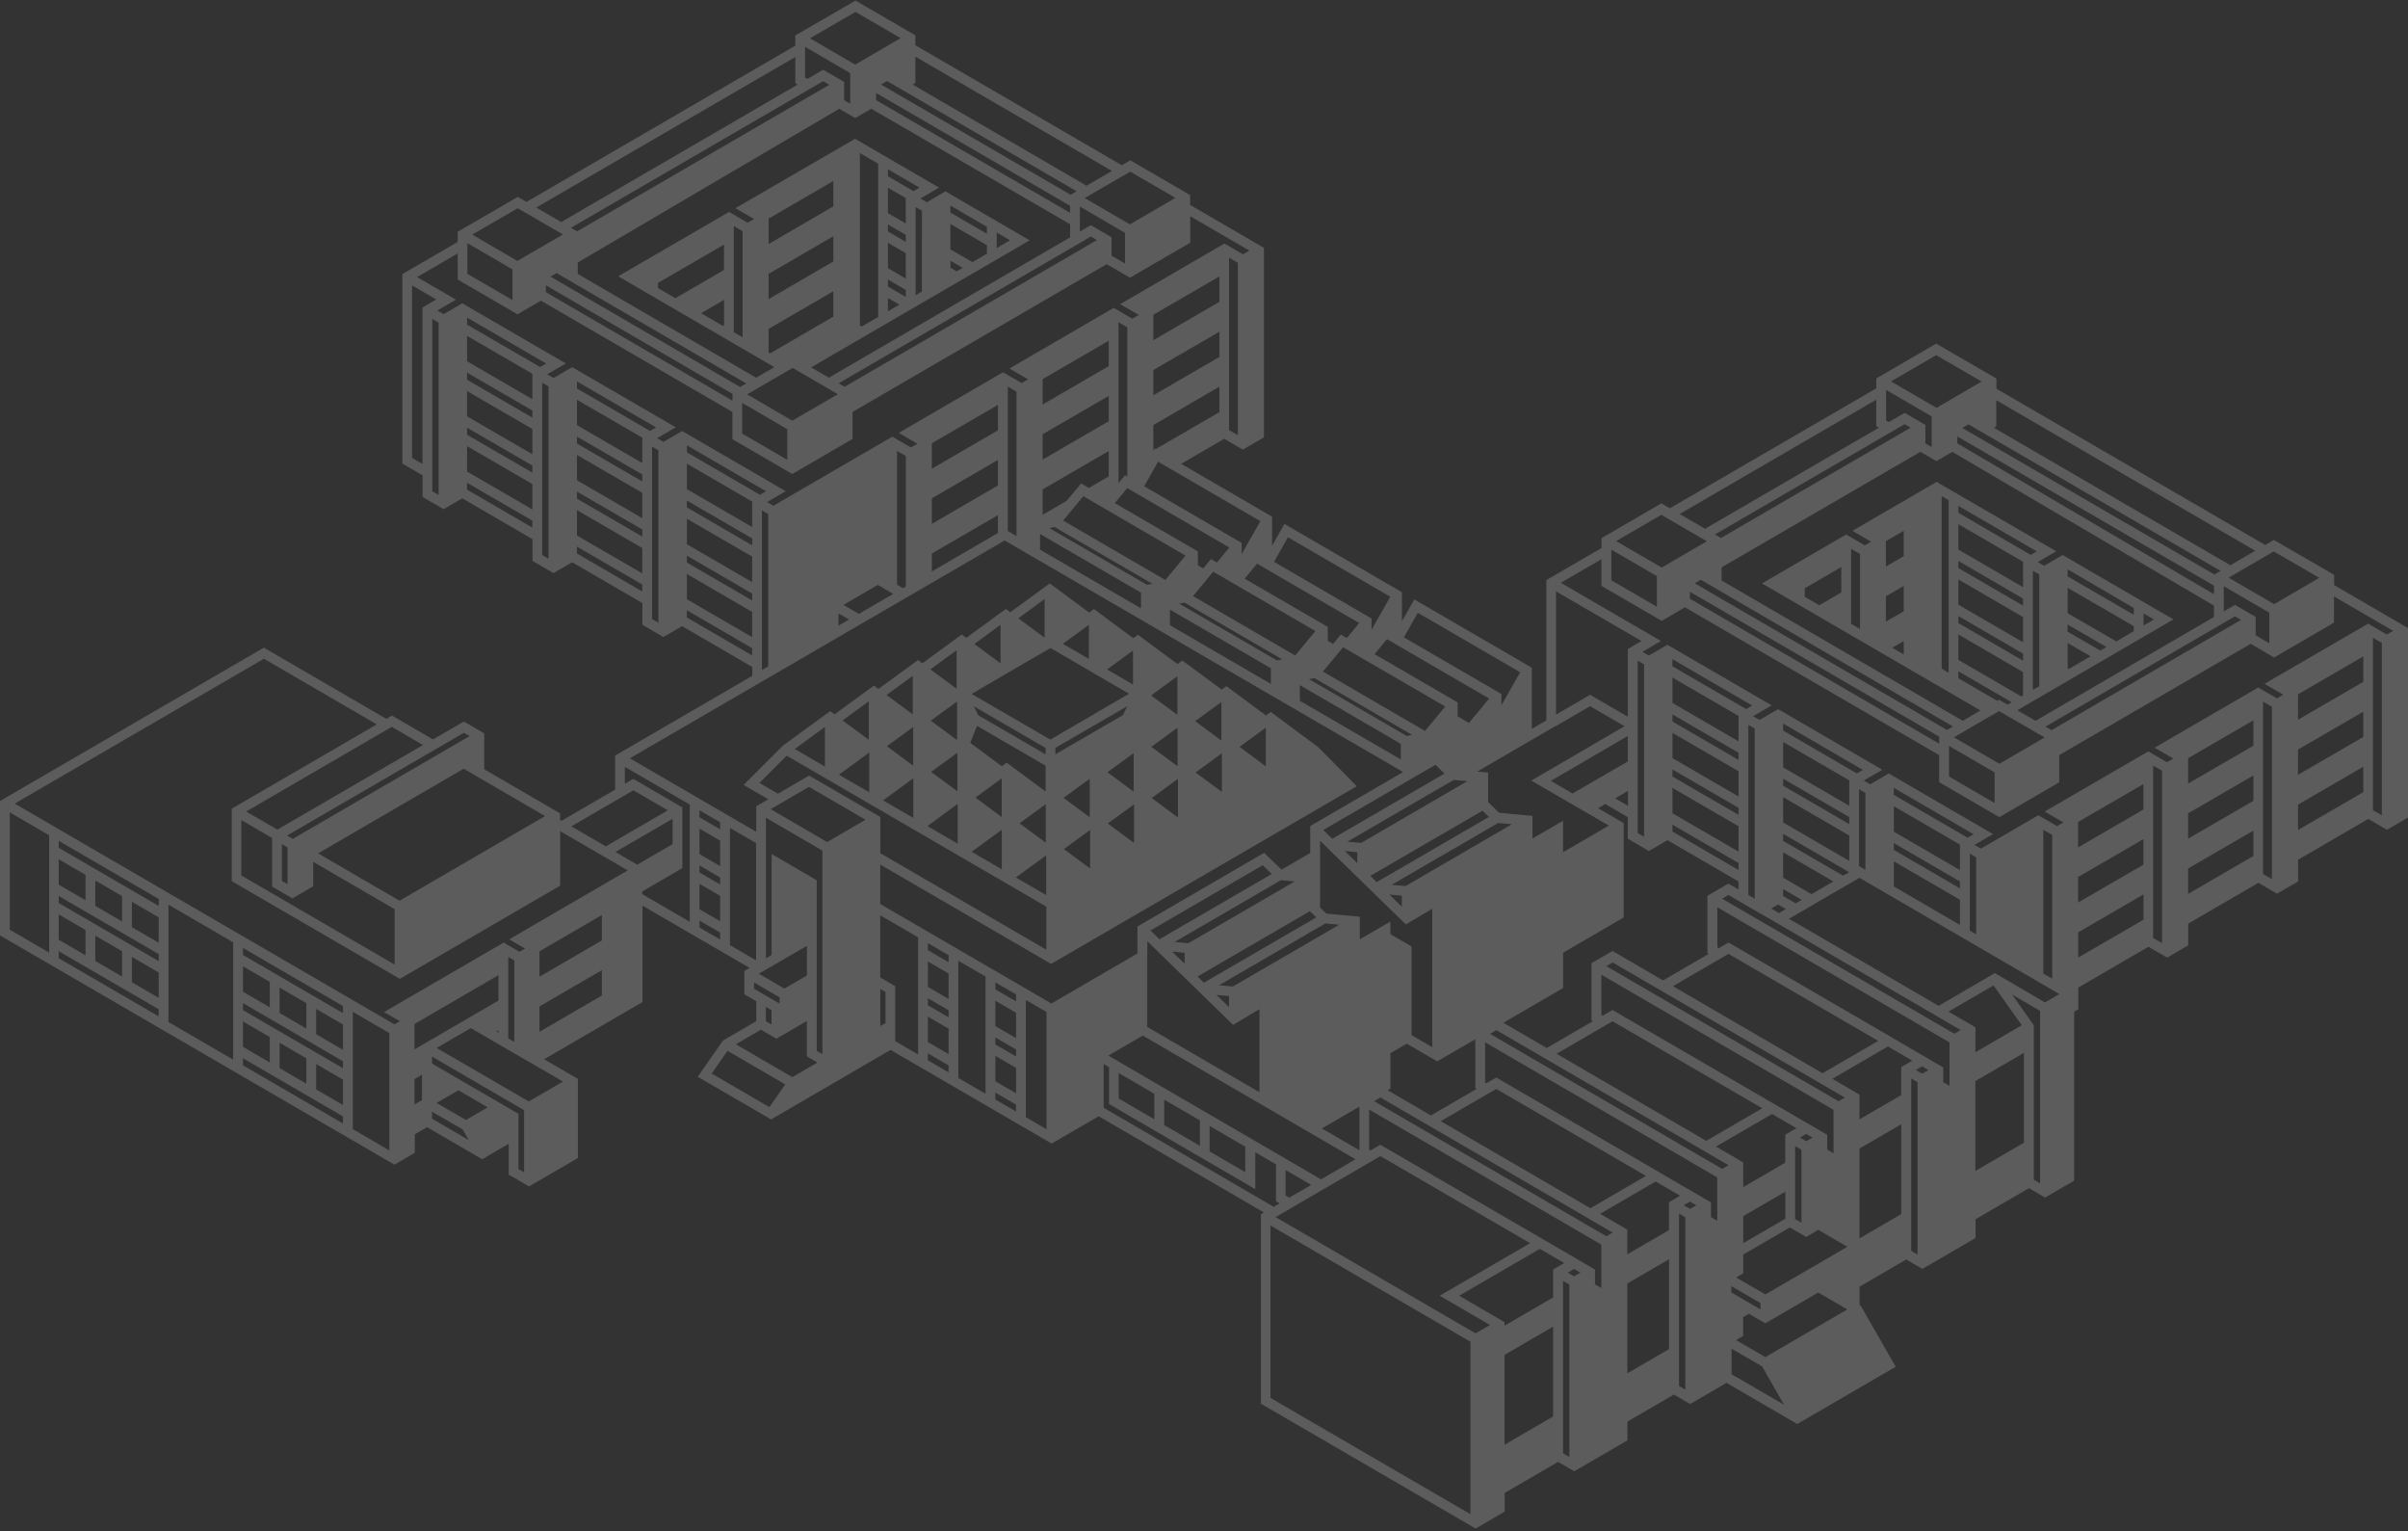 <svg width="700" height="445" viewBox="0 0 700 445" fill="none" xmlns="http://www.w3.org/2000/svg">
<rect x="0" y="0" width="700" height="445" fill="#333333" stroke="none"/>
<path d="M678.529 170.016V167.05L661.01 156.91L658.495 158.371L580.358 112.965V110L562.84 99.86L545.436 109.971V112.849L485.436 147.71L482.964 146.278L465.56 156.39V159.268L450.24 168.164L449.522 168.584V209.361L445.296 211.82V194.042L411.136 174.196L407.543 180.546V172.099L373.382 152.253L369.789 158.617V150.141L343.375 134.793L355.892 127.517L361.296 130.656L367.432 127.098V72.029L345.976 59.56V56.696L328.572 46.584L326.1 48.016L266.1 13.155V10.277L248.696 0.166L231.192 10.306V13.271L153.055 58.677L150.54 57.216L133.036 67.356V70.322L116.968 79.652V134.735L122.846 138.12V144.427L128.954 147.971L134.387 144.817L154.794 156.679V163L160.902 166.544L166.334 163.391L186.741 175.252V181.573L192.849 185.117L198.282 181.964L218.689 193.825V196.4L178.823 219.574V229.468L163.244 238.523L162.813 238.277V236.368L140.767 223.551V213.122L134.846 209.679L125.879 214.887L113.965 207.958L112.326 208.913L76.714 188.213L0 232.78V271.836L114.669 338.463L119.857 335.454L120.576 335.035V329.668L124.169 327.571L140.164 336.886L147.881 332.402V341.356L153.802 344.784L167.987 336.539V313.525L158.171 307.826L186.052 291.625L186.77 291.205V263.186L217.913 281.282L216.389 282.164V288.949L219.853 290.959V296.76L210.152 302.401L202.837 312.917L224.164 325.314L258.886 305.106L305.722 332.33L319.389 324.388L367.418 352.349L367.26 352.436L366.541 352.856V407.925L428.238 443.784L428.956 444.203L437.407 439.285V433.861L452.942 424.835L457.627 427.568L473.091 418.586V413.118L486.614 405.263L491.328 408.012L501.905 401.864L522.456 413.827L551.084 397.192L540.952 379.515L540.579 379.298V373.903L554.145 366.019L558.83 368.753L574.294 359.77V354.317L589.829 345.29L594.5 348.024L602.95 343.106V293.997L603.439 293.722L604.157 293.303V286.996L624.565 275.134L629.997 278.288L635.386 275.149L636.105 274.729V268.422L656.512 256.561L661.945 259.714L667.334 256.575L668.052 256.156V249.849L688.46 237.988L693.892 241.141L699.281 238.002L700 237.583V182.514L678.529 170.03V170.016ZM555.582 363.531V352.798V323.376V318.241V313.409L557.422 314.48V317.156V322.291V351.713V364.587L557.005 364.341L555.582 363.517V363.531ZM504.765 400.2L503.371 399.39V391.97L503.587 392.085L503.975 392.302L505.024 392.91L505.412 393.127L506.447 393.734L506.835 393.951L512.238 397.09L518.619 408.229L504.794 400.186L504.765 400.2ZM488.08 402.79V392.027V362.605V357.47V352.668L489.92 353.738V356.4V361.535V390.957V403.86L489.474 403.6L488.08 402.79ZM454.379 422.346V411.599V382.177V377.042V372.225L456.204 373.295V375.971V381.106V410.528V423.402L455.788 423.157L454.379 422.332V422.346ZM320.826 321.9V309.214L322.393 310.14V320.83L322.522 320.902L323.945 321.727L364.903 345.58V334.847L366.196 335.613L366.743 335.931L368.611 337.016L370.925 338.362V349.095L371.988 349.717L370.278 350.715L322.249 322.754L320.841 321.929L320.826 321.9ZM150.712 339.692V323.679L150.482 323.549L148.011 322.117L147.551 321.842L146.128 321.018L144.705 320.193L140.796 317.922L139.373 317.098L137.951 316.273L136.197 315.246L134.774 314.422L133.366 313.597L127.014 309.909L125.606 309.084V307.059L125.922 307.233L127.33 308.057H127.345L128.753 308.896L135.105 312.585L136.514 313.409H136.528L137.951 314.248L139.704 315.275L141.127 316.1L142.549 316.924L146.458 319.195L147.881 320.02L148.715 320.512L151.172 321.944L152.351 322.624V340.691L150.698 339.736L150.712 339.692ZM127 325.922L125.577 325.097V323.057L125.907 323.246L127.33 324.07L128.767 324.895L134.501 328.222L136.269 331.317L127 325.922ZM2.845 270.173V236.078L14.285 242.732V276.827L2.845 270.173ZM109.481 210.547L67.373 235.008V256.069L116.236 284.464L162.123 257.805L162.842 257.386V241.546L163.273 241.792L173.29 247.607L174.713 248.432L176.135 249.256L178.851 250.833L180.274 251.657L181.697 252.482L182.473 252.93H182.487L181.697 253.408L180.274 254.232L178.851 255.057L172.902 258.514L171.493 259.338L170.789 259.743L170.056 260.163L148.039 272.979L149.448 273.803L152.638 275.655L151.014 276.61L147.824 274.744L146.415 273.919L111.622 294.127L114.482 295.747L116.279 296.76L114.683 297.686L114.482 297.57L4.283 233.532L76.729 191.439L109.495 210.489L109.481 210.547ZM134.861 212.963L136.514 213.918L128.969 218.301L127.33 219.255L85.107 243.788L83.454 242.819L125.677 218.286L127.316 217.331L134.861 212.948V212.963ZM178.837 232.751L180.26 231.927L181.683 231.102L184.14 229.67L194.143 235.485L181.668 242.732L180.245 243.557L178.823 244.381L176.106 245.958L166.09 240.143L178.823 232.751H178.837ZM218.703 199.684L220.126 198.859L221.549 198.035L223.388 196.964L224.811 196.14L226.234 195.315L230.243 192.986L257.951 176.887L259.374 176.062L260.797 175.238L263.355 173.748L264.778 172.923L266.201 172.099L268.055 171.014L269.276 170.305L269.477 170.189L270.9 169.365L290.115 158.198L291.322 157.489L291.537 157.373L292.055 157.069L292.514 157.33L292.96 157.59L295.518 159.08L296.941 159.905L297.113 160.006L298.364 160.729L299.499 161.395L300.218 161.814L300.922 162.219L301.64 162.639L302.345 163.044L303.063 163.463L331.705 180.098L333.128 180.923L334.551 181.747L337.253 183.324L338.675 184.148L340.098 184.973L362.431 197.948L363.854 198.773L365.277 199.597L369.459 202.027L370.882 202.852L372.304 203.676L375.006 205.253L376.429 206.077L377.852 206.902L400.199 219.892L401.622 220.716L403.045 221.541L407.198 223.956L407.888 224.361L407.198 224.766L380.884 240.056V247.882L372.549 252.728L367.49 247.839L330.656 269.247V277.087L305.65 291.625L255.882 262.709V251.238L305.564 280.125L374.977 239.781L376.4 238.957L377.823 238.132L394.422 228.484L393.215 227.269L392.18 226.213L391.145 225.157L383.169 217.1L377.837 213.151L376.414 212.095L374.992 211.039L372.29 209.028L370.867 207.972L369.444 206.916L369.416 206.888L368.007 207.915L360.505 202.36L359.255 201.434L358.005 200.508L356.525 199.409L355.159 200.407L343.705 191.945L342.297 192.972L340.098 191.352L338.675 190.296L337.253 189.24L334.551 187.244L333.128 186.188L331.705 185.132L330.814 184.467L329.449 185.465L318.009 177.002L316.63 178.015L305.161 169.538L302.373 171.578L300.95 172.62L299.528 173.661L293.693 177.914L292.4 176.959L280.902 185.363L279.58 184.394L268.126 192.755L266.862 191.815L255.365 200.205L254.057 199.235L242.603 207.596L241.338 206.656L227.642 216.652L216.174 228.108L223.345 232.274L219.839 234.314V241.72L183.105 220.369L218.703 199.684ZM133.036 73.605V81.228L150.439 91.34L157.251 87.376L212.912 119.72V127.633L230.315 137.744L247.115 127.98L247.834 127.56V119.72L321.717 76.773L328.486 80.708L345.286 70.944L346.005 70.524V62.843L363.193 72.824L361.339 73.909L355.935 70.77L325.626 88.389L327.049 89.213L331.03 91.528L329.161 92.612L325.181 90.298L323.758 89.474L293.449 107.092L294.857 107.917L298.838 110.231L296.97 111.316L292.989 109.002L291.58 108.177L261.271 125.796L262.68 126.62L266.675 128.949L264.807 130.034L260.811 127.72L259.403 126.895L228.835 144.644L224.825 146.973L222.986 145.902L226.996 143.573L228.418 142.749L198.296 125.26L196.873 126.085L192.864 128.414L191.024 127.343L195.034 125.015L196.456 124.19L166.334 106.702L164.911 107.526L160.902 109.855L159.062 108.785L163.072 106.456L164.509 105.631L134.387 88.143L132.964 88.967L129.701 90.862L128.954 91.296L127.115 90.226L129.701 88.736L131.139 87.911L132.561 87.087L121.251 80.52L133.036 73.663V73.605ZM231.206 16.569V24.192L231.882 24.583L163.259 64.463L163.359 64.651L155.9 60.312L231.192 16.569H231.206ZM158.688 84.917V82.906L158.99 83.08L160.427 83.919L161.836 84.743L212.926 114.455V116.437L160.111 85.742L158.703 84.917H158.688ZM248.61 34.303L253.281 31.598L311.082 65.172V68.976L240.964 109.754L235.805 106.759L299.326 69.844L274.838 55.611L269.434 58.779L267.58 57.694L272.969 54.511L248.567 40.335L213.788 60.5L219.192 63.639L217.324 64.724L211.92 61.585L206.315 64.854L179.714 80.288L225.113 106.702L219.81 109.768L167.958 79.608V76.281L243.983 31.613L248.61 34.303ZM222.454 111.547L227.958 108.365L230.43 106.933L230.962 107.237L232.96 108.394L243.566 114.556L230.33 122.252L217.194 114.6L222.469 111.547H222.454ZM278.1 78.856L276.289 77.786V75.775L279.853 77.844L278.115 78.856H278.1ZM267.997 69.309V84.729L267.48 85.033L266.172 85.799V84.266V73.605V68.239V60.182L268.011 61.252V69.295L267.997 69.309ZM263.312 68.253V70.278L258.124 67.269V65.244L263.312 68.253ZM263.312 73.591V80.954L258.124 77.93V70.568L263.312 73.576V73.591ZM263.312 64.941L258.124 61.932V54.555L263.312 57.563V64.941ZM258.124 86.595L261.458 88.533L258.124 90.472V86.595ZM258.124 83.282V81.228L263.312 84.252V86.291L258.124 83.282ZM282.685 76.18L276.275 72.463V65.085L286.895 71.248V73.736L282.685 76.18ZM289.741 67.573L293.621 69.83L289.741 72.086V67.573ZM286.895 67.935L276.275 61.773V59.748L286.895 65.91V67.935ZM265.554 55.553L258.124 51.228V49.188L267.293 54.511L265.554 55.538V55.553ZM255.278 92.121L250.507 94.898L249.975 94.594V44.487L255.278 47.568V92.135V92.121ZM210.483 87.159V94.493L210.124 94.695L203.815 91.021L210.483 87.159ZM242.243 75.992L223.431 86.928V79.594L242.243 68.658V75.992ZM242.243 59.979L223.431 70.915V63.538L242.243 52.602V59.979ZM223.431 102.42V95.578L242.243 84.642V92.019L223.906 102.68L223.446 102.405L223.431 102.42ZM215.872 67.197V76.947V82.313V92.974V98.022L213.314 96.533V94.464V83.803V78.422V65.693L215.067 66.72L215.858 67.183L215.872 67.197ZM191.254 82.227L210.468 71.088V78.466L196.327 86.653L191.254 83.702V82.227ZM161.836 79.362L163.589 80.389L165.026 81.228L166.435 82.053L216.936 111.432L215.154 112.459L164.653 83.08L163.244 82.255L161.807 81.416L160.054 80.389L161.836 79.348V79.362ZM317.104 70.799L315.667 71.638L314.258 72.463L245.535 112.401L243.796 111.388L312.505 71.436L313.913 70.611L315.351 69.772L317.104 68.745L318.857 69.772L317.104 70.799ZM311.068 61.845L256.112 29.935L254.689 29.11V27.042L255.048 27.244L256.471 28.069L257.894 28.893L311.068 59.806V61.845ZM311.24 56.609L260.725 27.244L259.302 26.42L257.88 25.595L256.112 24.568L257.865 23.556L259.633 24.583L261.056 25.407L262.478 26.232L312.994 55.596L311.24 56.609ZM236.136 25.422L237.558 24.597L239.283 23.599L241.094 24.641L239.355 25.653L237.932 26.478L236.509 27.302L167.771 67.241L165.975 66.199L234.699 26.261L236.121 25.436L236.136 25.422ZM215.743 117.073L228.864 124.725V133.621L215.743 125.998V117.073ZM317.104 65.447L313.913 67.299V60.023L327.035 67.675V76.571L323.126 74.3V68.948L317.104 65.447ZM260.783 11.694L259.36 12.519L248.596 18.782L238.004 12.606L236.581 11.781L235.46 11.13L248.696 3.464L261.832 11.087L260.783 11.694ZM234.038 13.604L235.159 14.255L247.159 21.256V30.152L245.391 29.125V23.787L239.283 20.272L234.713 22.934L234.038 22.543V13.618V13.604ZM135.867 70.654L136.988 71.305L148.988 78.306V87.203L135.867 79.579V70.654ZM328.558 49.882L341.693 57.505L340.644 58.113L339.236 58.938L328.457 65.201L315.322 57.549L326.086 51.314L327.509 50.49L328.558 49.882ZM315.609 54.077L315.724 53.889L265.324 24.583L265.381 24.554L266.1 24.134V16.468L323.255 49.68L315.624 54.092L315.609 54.077ZM153.041 61.975L163.647 68.137L150.41 75.833L139.819 69.656L138.396 68.832L137.275 68.181L150.511 60.514L151.603 61.151L153.026 61.975H153.041ZM465.546 162.581V170.262L483.05 180.431L489.819 176.496L563.702 219.443V227.298L581.206 237.467L597.891 227.775L598.61 227.327V219.443L654.27 187.099L661.082 191.063L677.768 181.371L678.486 180.923V173.328L695.689 183.324L693.849 184.394L688.417 181.241L658.294 198.729L659.731 199.554L663.741 201.883L661.901 202.953L657.892 200.624L656.469 199.8L626.347 217.288L627.77 218.113L631.779 220.441L629.94 221.512L625.93 219.183L624.507 218.358L594.385 235.847L595.808 236.671L599.817 239L597.978 240.071L593.968 237.742L592.545 236.917L579.827 244.309L575.846 246.623L573.978 245.539L577.958 243.224L579.381 242.4L549.072 224.781L547.649 225.605L543.668 227.92L541.8 226.835L545.781 224.521L547.204 223.696L516.894 206.077L515.472 206.902L511.491 209.216L509.623 208.132L513.604 205.817L515.026 204.993L484.717 187.374L480.032 190.093L479.314 190.513L477.46 189.428L480.032 187.924L482.849 186.275L453.732 169.365L465.488 162.537L465.546 162.581ZM545.422 116.162V123.843L546.198 124.291L495.783 153.598L495.898 153.786L488.281 149.374L545.422 116.162ZM491.27 174.023H491.242V171.969L491.572 172.157L493.009 172.996L494.418 173.806L563.716 214.077V216.116L492.679 174.818L491.285 174.008L491.27 174.023ZM562.926 134.012L567.554 131.321L643.578 175.99V179.317L591.726 209.477L586.423 206.41L631.822 179.997L605.192 164.533L599.63 161.279L598.193 162.118L594.227 164.432L592.359 163.347L596.311 161.047L597.748 160.208L562.969 140.044L538.509 154.263L543.941 157.417L542.102 158.487L536.669 155.334L512.209 169.553L575.731 206.468L570.572 209.462L500.454 168.685V164.881L558.255 131.307L562.926 134.012ZM578.591 208.103L580.588 206.945L581.12 206.642L583.592 208.074L589.096 211.256L594.371 214.308L581.235 221.96L567.999 214.265L578.605 208.103H578.591ZM538.107 181.27V172.171V161.496V159.471L539.846 160.483L540.694 160.975V170.681V182.789L538.107 181.284V181.27ZM524.641 170.956L535.261 164.794V172.171L528.852 175.889L524.641 173.444V170.956ZM553.412 177.639L548.224 180.662V173.299L553.412 170.291V177.653V177.639ZM553.412 161.64L548.224 164.649V157.272L553.412 154.263V161.64ZM553.412 186.304V190.18L550.078 188.242L553.412 186.304ZM610.553 189.066L601.039 183.555V181.487L612.335 188.025L610.553 189.066ZM588.09 202.143L587.63 202.418L569.293 191.757V184.38L588.105 195.315V202.157L588.09 202.143ZM592.804 175.021V180.387V191.048V196.444V199.409L590.95 200.494V195.373V189.978V179.317V173.95V165.85L592.804 166.935V175.035V175.021ZM569.293 179.013L588.105 189.949V192.003L569.293 181.067V179.013ZM588.105 176.004L569.293 165.069V163.015L588.105 173.95V176.004ZM588.105 170.638L569.293 159.702V152.325L588.105 163.261V170.638ZM588.105 179.317V186.651L569.293 175.715V168.381L588.105 179.317ZM583.592 204.79L581.12 203.358L580.588 203.662L569.293 197.095V195.069L584.785 204.081L583.578 204.79H583.592ZM601.068 194.202V186.868L607.736 190.73L601.427 194.404L601.068 194.202ZM615.209 186.39L601.068 178.203V170.826L620.282 181.964V183.439L615.209 186.39ZM623.128 178.275L626.146 180.026L623.128 181.79V178.275ZM620.282 176.684V178.651L601.068 167.513V165.459L603.64 166.949L620.282 176.684ZM566.461 195.489L564.435 194.303V144.181L566.461 145.353V195.474V195.489ZM590.332 161.25L569.307 149.027V147.016L592.086 160.223L590.332 161.25ZM495.869 171.375L494.432 170.537L492.679 169.51L494.432 168.482L496.185 169.51L497.623 170.348L499.031 171.173L567.74 211.126L566.001 212.138L497.278 172.2L495.869 171.375ZM649.729 181.154L648.292 181.993L646.883 182.817L596.383 212.196L594.601 211.169L645.102 181.79L646.51 180.966L647.947 180.127L649.7 179.1L651.482 180.141L649.729 181.168V181.154ZM569.005 128.862V126.837L569.321 127.025L570.744 127.85L572.167 128.674L643.607 170.189V172.692L570.428 129.687L569.019 128.862H569.005ZM643.75 166.964L575.012 127.025L573.59 126.201L572.167 125.376L570.428 124.364L572.239 123.322L573.963 124.32L575.386 125.145L576.809 125.969L645.533 165.908L643.736 166.949L643.75 166.964ZM550.48 125.13L551.903 124.306L553.671 123.279L555.424 124.291L553.657 125.318L552.234 126.143L550.811 126.967L500.296 156.332L498.542 155.319L549.058 125.955L550.48 125.13ZM566.576 216.767L579.827 224.463V233.359L566.576 225.663V216.767ZM649.7 175.787L646.438 177.682V170.348L659.688 178.044V186.94L655.722 184.626V179.274L649.7 175.773V175.787ZM574.955 111.519L573.532 112.343L562.94 118.52L552.176 112.271L550.753 111.446L549.704 110.839L562.84 103.216L576.076 110.882L574.955 111.533V111.519ZM548.282 113.312L549.331 113.92L561.532 121.008V129.904L559.707 128.848V123.481L553.671 119.981L549.058 122.671L548.282 122.223V113.327V113.312ZM468.406 160.946V159.731L469.455 160.339L481.656 167.427V176.323L468.406 168.627V160.946ZM674.232 167.918L673.111 168.569L671.688 169.394L661.097 175.57L647.861 167.875L658.467 161.713L659.889 160.888L660.982 160.252L674.218 167.918H674.232ZM648.163 164.389L648.263 164.201L579.64 124.32L580.315 123.886V116.307L655.607 160.049L648.148 164.389H648.163ZM485.421 151.052L496.185 157.286L483.05 164.939L472.286 158.675L470.863 157.851L469.814 157.243L482.949 149.62L483.998 150.227L485.421 151.052ZM593.048 343.887L591.209 342.817V297.917L589.484 295.487L588.651 294.315L587.817 293.143L584.885 289.006L589.901 291.928L591.151 292.652L591.324 292.753L592.747 293.577L593.048 293.751V343.873V343.887ZM371.658 353.217L373.08 352.393L374.79 351.395L375.581 350.932L376.213 350.57L376.989 350.107L377.636 349.731L378.426 349.268L394.307 340.04L398.417 337.653L401.291 335.989L444.808 361.274L420.664 375.306L418.537 376.55L433.138 385.055L428.956 387.485L378.455 358.136L370.81 353.695L371.672 353.188L371.658 353.217ZM219.206 285.52L221.247 286.706L225.745 289.325L226.636 289.845V291.668L225.745 291.147L221.247 288.529L219.206 287.343V285.52ZM687.008 230.205L668.024 241.213V233.836L687.008 222.828V230.205ZM687.008 214.164L668.024 225.172V217.838L687.008 206.83V214.164ZM687.008 198.151L668.024 209.159V201.781L687.008 190.759V198.136V198.151ZM655.061 248.764L636.076 259.772V252.395L655.061 241.387V248.764ZM655.061 232.722L636.076 243.73V236.368L655.061 225.36V232.722ZM655.061 216.709L636.076 227.717V220.34L655.061 209.332V216.709ZM552.694 352.827L540.55 359.886V333.776L552.694 326.717V352.827ZM485.191 392.056L473.062 399.101V372.991L485.191 365.947V392.056ZM451.49 411.642L437.378 419.844V393.734L451.49 385.533V411.642ZM362 334.384V340.647L351.638 334.615V327.209L362 333.227V334.369V334.384ZM333.53 277.145V273.514L334.795 274.744L335.859 275.785L336.908 276.827L358.465 297.845L366.125 293.259V317.402L348.764 307.305L347.341 306.48L345.918 305.656L333.502 298.438V277.159L333.53 277.145ZM383.744 247.94V244.323L384.046 244.627L384.994 245.553L386.058 246.594H386.072L387.121 247.636L388.242 248.735L392.453 252.829L408.693 268.654L416.08 264.242L416.353 264.083V304.311L410.331 300.81V275.033L407.313 273.283L405.89 272.458L404.467 271.634L404.18 271.46V267.815L395.298 272.979V266.412L385.583 265.515L383.744 263.721V247.954V247.94ZM295.346 155.695L292.96 154.307V146.409V141.071V130.396V125.043V114.368V112.343L294.699 113.356L295.504 113.833V123.568V128.906V139.581V144.919V155.594V155.782L295.346 155.695ZM154.765 116.003L135.781 104.995V97.618L154.765 108.626V116.003ZM135.781 126.345V124.291L154.765 135.299V137.353L135.781 126.345ZM135.781 120.993V113.659L154.765 124.667V132.001L135.781 120.993ZM135.781 110.361V108.293L154.765 119.301V121.369L135.781 110.361ZM135.781 129.658L154.765 140.666V148.043L135.781 137.035V129.658ZM186.713 134.562L167.728 123.554V116.176L186.713 127.184V134.562ZM167.728 144.919V142.865L186.713 153.873V155.927L167.728 144.919ZM167.728 139.567V132.204L186.713 143.212V150.575L167.728 139.567ZM167.728 128.906V126.881L186.713 137.889V139.914L167.728 128.906ZM167.728 148.246L186.713 159.254V166.631L167.728 155.623V148.246ZM218.66 174.5L199.676 163.478V161.467L218.66 172.489V174.5ZM199.676 158.169V150.748L218.66 161.756V169.177L199.676 158.154V158.169ZM199.676 147.45V145.454L218.66 156.476V158.473L199.676 147.45ZM199.676 166.804L218.66 177.827V185.161L199.676 174.138V166.804ZM218.66 153.164L199.676 142.141V134.75L218.66 145.758V153.149V153.164ZM220.931 143.79L199.676 131.452V129.412L222.67 142.763L220.931 143.776V143.79ZM188.969 125.232L167.728 112.907V110.853L190.722 124.205L188.969 125.232ZM157.021 106.673L135.781 94.348V92.294L158.775 105.646L157.007 106.673H157.021ZM334.896 146.047L357.372 159.109L353.895 163.304L353.751 163.478L352.026 162.465L349.77 165.184L348.218 164.288V160.237L329.348 149.273L328.486 148.766L327.049 147.927L325.152 146.828L324.074 146.206L324.275 145.96L324.419 145.787L324.85 145.266L325.77 144.152L326.92 142.763L327.681 141.852H327.696L328.084 142.083L328.774 142.474L329.118 142.677L329.995 143.183L330.541 143.501L331.231 143.906L332.064 144.383L333.473 145.208L334.91 146.047H334.896ZM368.352 165.503L368.985 165.864L369.775 166.327L395.126 181.053L391.648 185.248L391.519 185.407L389.78 184.394L387.524 187.128L385.986 186.231V182.181L369.789 172.779L368.367 171.954L366.944 171.13L366.24 170.725L364.788 169.886L362.891 168.786L361.813 168.164L365.435 163.796L366.527 164.432L366.944 164.678L367.763 165.155L368.367 165.503H368.352ZM406.106 187.446L406.738 187.808L407.543 188.271L432.894 202.996L429.416 207.191L427.016 210.084L423.739 208.175V204.125L407.557 194.722L406.135 193.898L404.712 193.073L404.008 192.668L402.556 191.829L400.659 190.73L399.581 190.108L403.203 185.739L404.295 186.376L404.712 186.622L405.531 187.099L406.135 187.446H406.106ZM426.585 226.994L425.047 227.891L419.744 230.972L418.939 231.449L417.517 232.274L416.094 233.098L410.072 236.599L408.65 237.424L407.227 238.248L395.686 244.96L392.338 244.656L391.677 244.598L407.227 235.572L408.65 234.747L410.072 233.923L416.094 230.422L417.474 229.627L417.517 229.598L418.048 229.294L418.939 228.773L422.604 226.647H422.748L423.883 226.763L425.191 226.878L426.599 227.009L426.585 226.994ZM595.736 242.154L596.569 242.645V257.704V268.379V273.717V284.406L593.982 282.902V275.221V269.883V259.208V243.181V241.141L595.736 242.154ZM598.639 288.905L598.007 289.267L596.584 290.091L594.471 291.306L594.169 291.133L593.997 291.032L592.574 290.207L592.359 290.077L591.151 289.368L581.278 283.596L579.899 282.786L577.297 284.305L575.875 285.13L574.452 285.954L572.598 287.039L571.578 287.632L571.175 287.864L570.715 288.138L570.227 288.428L569.767 288.703L568.416 289.484L566.993 290.308L565.57 291.133L563.558 292.304L547.117 282.743L545.695 281.918L545.149 281.6L544.272 281.079L543.726 280.761L542.303 279.937L540.449 278.852L539.026 278.027L537.604 277.203L520.056 267.005L522.068 265.833L523.491 265.009L524.914 264.184L526.653 263.172L528.09 262.333L529.498 261.508L535.85 257.819L537.273 256.995L537.604 256.807L538.696 256.17L539.026 255.982L540.449 255.158L540.535 255.1L542.303 256.127L543.726 256.952L545.149 257.776L547.707 259.266L548.469 259.714L549.13 260.091L550.552 260.915L569.767 272.082L570.529 272.516L571.19 272.907L572.612 273.731L574.466 274.816L575.889 275.641L577.312 276.465L581.293 278.78L591.166 284.522L592.373 285.217L592.589 285.347L593.753 286.027L594.011 286.186L596.598 287.69L598.021 288.515L598.337 288.703L598.653 288.891L598.639 288.905ZM511.275 380.238L509.881 379.428H509.853L508.444 378.589H508.43L506.748 377.606L505.326 376.781L503.903 375.957L503.299 375.609V373.772L503.903 374.12L505.326 374.944L506.748 375.769L510.011 377.664H510.025L511.433 378.488H511.462L511.778 378.691V379.949V380.528L511.29 380.253H511.275V380.238ZM489.46 350.252L491.285 349.196L493.124 350.266L491.299 351.322L489.46 350.252ZM455.759 369.823L457.584 368.767L459.423 369.838L457.584 370.908L455.744 369.838L455.759 369.823ZM348.807 326.732V332.981L338.431 326.949V319.557L348.807 325.589V326.732ZM326.905 94.681L327.71 95.144V104.893V110.231V120.906V126.244V136.919V138.511L327.035 138.12L325.152 140.391V138.409V127.72V122.382V111.707V106.354V95.679V93.64L326.891 94.652L326.905 94.681ZM354.484 119.764L335.959 130.511L335.643 130.323L335.341 130.859L335.269 130.902V123.525L354.484 112.372V119.749V119.764ZM353.162 166.428L354.412 167.152L354.915 167.441L356.812 168.54L357.473 168.916L358.58 169.567L358.723 169.654L359.974 170.377L360.491 170.681L362.388 171.781L366.958 174.428L368.381 175.252L369.804 176.077L382.393 183.396L381.976 183.888L381.057 185.002L380.137 186.116L376.515 190.484L369.804 186.593L368.381 185.768L366.958 184.944L348.678 174.312L346.81 173.227L346.838 173.198L348.261 171.477L349.598 169.871L350.445 168.844L351.02 168.15L351.365 167.73L351.423 167.658L352.285 166.616L352.443 166.428L352.687 166.139L353.018 166.327L353.176 166.414L353.162 166.428ZM390.93 188.372L392.18 189.095L392.683 189.385L394.58 190.484L395.212 190.846L396.319 191.497L396.463 191.583L397.713 192.307L398.23 192.61L400.127 193.71L404.697 196.357L406.12 197.181L407.543 198.006L420.132 205.325L419.715 205.817L418.796 206.931L417.876 208.045L414.254 212.413L407.557 208.522L406.135 207.698L404.712 206.873L386.431 196.241L384.563 195.156L384.592 195.127L386.015 193.406L387.322 191.829L388.185 190.802L388.76 190.122L389.119 189.688L389.176 189.616L390.039 188.575L390.182 188.401L390.441 188.083L390.786 188.285L390.93 188.372ZM382.106 197.066L404.712 210.2L406.135 211.025L407.557 211.849L410.503 213.57L408.922 213.86L407.557 213.064L406.135 212.24L404.712 211.415L380.525 197.355L382.106 197.066ZM344.352 175.122L366.958 188.256L368.381 189.081L369.804 189.905L372.764 191.627L371.183 191.916L369.818 191.12L368.395 190.296L366.973 189.471L342.786 175.411L344.366 175.122H344.352ZM308.179 155.29L306.757 154.466L305.334 153.641L305.018 153.453L305.952 153.28L306.598 153.164L307.791 153.858L309.214 154.683L334.996 169.654L333.415 169.943L308.179 155.276V155.29ZM303.092 110.173L322.306 99.021V106.398L303.092 117.551V110.173ZM322.306 138.453L316.529 141.809L314.273 140.492L310.091 145.541L303.092 149.605V142.228L322.306 131.075V138.453ZM322.306 122.411L303.092 133.564V126.201L322.306 115.048V122.411ZM344.223 161.944L343.303 163.058L342.383 164.172L338.762 168.54L312.074 153.034L310.924 152.368L310.651 152.209L309.228 151.385L309.056 151.283L309.085 151.254L310.507 149.533L311.959 147.783L314.632 144.557L314.92 144.195L315.078 144.282L316.515 145.121L318.254 146.134L319.676 146.958H319.705L320.812 147.624L320.955 147.71L321.099 147.797L322.206 148.434L322.723 148.737L324.62 149.837L344.625 161.467L344.208 161.959L344.223 161.944ZM354.484 103.722L335.269 114.874V107.541L354.484 96.388V103.722ZM354.484 87.709L335.269 98.862V91.484L354.484 80.332V87.709ZM473.249 229.858V234.169L469.541 232.014L473.249 229.844V229.858ZM623.113 267.265L604.129 278.273V270.939L623.113 259.931V267.265ZM586.193 295.776L587.027 296.948L587.731 297.946L574.265 305.772V298.553L572.612 297.584L571.19 296.76L569.767 295.935L566.404 293.982L568.43 292.811L569.781 292.03L569.853 291.986L571.204 291.205L571.276 291.162L572.627 290.381L574.452 289.325H574.481L575.903 288.471L577.326 287.647L579.525 286.374L581.307 288.891L585.374 294.633L586.208 295.805L586.193 295.776ZM550.265 301.663L548.856 300.839L505.34 275.554L503.917 274.729L503.199 274.31L502.495 273.905L499.62 275.568L499.232 275.337V263.663L509.666 269.739L511.089 270.563L512.511 271.388L556.013 296.687L557.422 297.512L558.845 298.351L566.72 302.936V309.142V311.804V315.564L566.49 315.42L564.924 314.509H564.895V312.874V310.198L560.21 307.464L551.688 302.517L550.265 301.692V301.663ZM482.734 340.893L481.325 340.069L437.795 314.783L436.372 313.959L435.682 313.554L434.978 313.134L432.103 314.798H432.075L431.716 314.566V302.893L442.12 308.954L443.543 309.778L444.966 310.603L488.468 335.903L489.876 336.727L491.299 337.566L499.203 342.166V348.343V351.004V354.794L498.945 354.635L497.378 353.724V352.075V349.413H497.364L492.679 346.679L484.157 341.732L482.734 340.908V340.893ZM391.404 338.434L384.017 342.73L371.413 335.396L369.991 334.572L369.013 333.993L368.568 333.733L367.59 333.154L366.168 332.33L335.959 314.769L334.536 313.944L333.559 313.366L333.114 313.105L332.122 312.527L330.699 311.702L322.206 306.755L330.699 301.823L332.122 300.998L332.208 300.94L333.545 301.721L343.116 307.29L344.539 308.115L345.962 308.939L366.168 320.685L367.59 321.51L369.013 322.334L378.585 327.903L380.007 328.728L381.43 329.552L394.034 336.886L391.404 338.419V338.434ZM404.899 260.047L407.241 260.264L407.5 260.293V263.49L403.878 259.96L404.899 260.062V260.047ZM448.243 307.073L449.665 307.898L493.182 333.198L494.59 334.022L496.013 334.861L502.495 338.622L500.655 339.692L494.173 335.931L492.751 335.107L491.342 334.282L447.84 308.983L446.417 308.158L444.995 307.334L433.167 300.448L435.007 299.378L446.849 306.263L448.271 307.088L448.243 307.073ZM468.779 293.491L465.905 295.154L465.517 294.923V283.249L475.951 289.325L477.373 290.149L478.796 290.974L522.298 316.273L523.706 317.098L525.129 317.937L533.005 322.522V328.728V331.389V335.15L532.76 335.006L531.194 334.094H531.165V332.46V329.784L526.48 327.05L517.958 322.103L516.535 321.278L515.127 320.454L471.61 295.169L470.188 294.344L469.469 293.925L468.765 293.505L468.779 293.491ZM418.824 325.82L432.089 318.11H432.103L434.978 316.461L478.48 341.732L462.341 351.12L418.824 325.82ZM512.871 375.986L506.763 372.442L505.34 371.617L504.708 371.255L505.34 370.879L506.763 370.04V364.573L518.978 357.485L520.315 356.703L520.401 356.761L521.824 357.586L523.664 358.656L525.057 359.466H525.086L526.509 358.613L528.564 357.398L536.698 362.128L537.029 362.316L526.509 368.435L525.086 369.259L523.664 370.084L521.824 371.154L520.631 371.849L520.401 371.979L518.978 372.803L513.201 376.159L512.885 375.971H512.871V375.986ZM515.141 323.737L522.226 327.86L518.978 329.74V337.884L506.748 344.987V337.798L498.844 333.198L515.127 323.737H515.141ZM521.838 344.668V343.019V337.884V333.053L523.678 334.123V336.799V341.935V355.329L521.838 354.259V344.64V344.668ZM506.763 353.42L518.993 346.317V354.172L506.763 361.274V353.42ZM525.086 331.65L523.247 330.579L525.072 329.523L526.911 330.594L525.086 331.65ZM468.765 296.789L512.281 322.074L495.999 331.534L452.497 306.234L468.765 296.789ZM417.804 308.448L428.87 302.011V316.23L429.244 316.447L415.979 324.157L403.375 316.823L404.194 316.346V306.061L408.951 303.298L417.804 308.448ZM387.768 269.623L383.773 271.952L382.35 272.776L380.927 273.601L358.393 286.692L354.383 286.316L380.927 270.896L382.35 270.071L383.773 269.247L385.296 268.365L386.59 268.48L389.306 268.726L387.768 269.623ZM344.366 276.885V280.081L340.745 276.552L344.366 276.885ZM374.848 257.038L345.459 274.107L342.139 273.803L341.463 273.746L372.391 255.78L373.037 255.838L373.67 255.896L376.386 256.141L374.848 257.038ZM380.769 264.792L380.913 264.936L382.335 266.325L382.623 266.614L382.335 266.788L380.913 267.612L349.986 285.578L348.132 283.77L380.769 264.806V264.792ZM357.272 289.469V292.666L353.65 289.137L357.272 289.469ZM384.276 327.932L395.184 321.596V334.268L384.276 327.932ZM466.954 359.249L460.487 355.488L459.064 354.664L457.656 353.839L414.139 328.54L412.717 327.715L411.294 326.891L399.437 320.005L401.277 318.935L413.133 325.82L414.556 326.645L415.979 327.469L459.495 352.769L460.904 353.593L462.326 354.432L468.794 358.193L466.954 359.264V359.249ZM534.456 320.02L528.004 316.273L526.581 315.449L525.172 314.624L481.67 289.325L480.248 288.5L478.825 287.676L466.968 280.776L468.808 279.705L480.664 286.605L482.087 287.43L483.51 288.254L527.012 313.554L528.42 314.378L529.843 315.217L536.296 318.964L534.456 320.034V320.02ZM502.48 277.203L545.996 302.488L529.829 311.89L486.327 286.591L502.48 277.203ZM569.752 256.156V258.152L550.538 246.999V245.003L569.752 256.156ZM550.538 250.312L569.752 261.465V268.784L550.538 257.617V250.327V250.312ZM574.466 257.241V262.579V271.504L572.612 270.419V261.508V256.156V248.07L574.466 249.155V257.241ZM569.752 252.843L550.538 241.691V234.299L569.752 245.452V252.843ZM537.575 237.467V239.492L518.36 228.339V226.3L537.575 237.452V237.467ZM518.36 231.652L537.575 242.805V250.167L518.36 239.015V231.652ZM537.575 234.154L518.36 223.002V215.624L537.575 226.777V234.154ZM514.926 264.025L516.923 262.868L519.165 264.17L517.168 265.341L514.926 264.039V264.025ZM518.346 260.38V258.369L523.75 261.508L522.011 262.521L518.332 260.38H518.346ZM518.346 255.057V247.679L532.962 256.156L526.61 259.845L518.36 255.057H518.346ZM518.346 244.367V242.313L537.56 253.465L535.807 254.492L518.346 244.367ZM542.274 238.537V243.875V252.786L540.507 251.759L540.42 251.816V242.805V237.452V229.352L542.274 230.437V238.537ZM505.397 218.763V220.832L486.183 209.679V207.611L505.397 218.763ZM505.397 224.13V231.464L486.183 220.311V212.977L505.397 224.13ZM505.397 234.762V236.816L486.183 225.663V223.609L505.397 234.762ZM505.397 240.114V247.491L486.183 236.339V228.961L505.397 240.114ZM505.397 215.436L486.183 204.284V196.907L505.397 208.059V215.436ZM486.183 239.651L505.397 250.804V252.829L486.183 241.662V239.651ZM508.243 256.141V250.804V240.114V234.776V224.101V218.749V210.648L510.097 211.733V219.834V225.172V235.847V241.184V251.86V261.19L508.243 260.105V256.127V256.141ZM512.08 265.66L514.322 266.961L515.745 267.786L517.168 268.61L537.56 280.472L544.229 284.349L560.67 293.91L562.078 294.735L563.501 295.574L569.709 299.19L569.954 299.335L569.709 299.479L568.114 300.405L561.661 296.659L560.239 295.834L558.83 295.009L515.328 269.71L513.905 268.885L512.483 268.061L500.612 261.161L502.451 260.091L505.383 261.797L512.066 265.689L512.08 265.66ZM394.565 250.717V250.862L394.192 250.486L390.944 247.318L394.565 247.65V250.703V250.717ZM401.967 333.096L401.263 332.677L398.388 334.34L398 334.109V322.435L408.419 328.496L409.842 329.321L411.265 330.145L454.782 355.445L456.19 356.27L457.613 357.108L465.503 361.694V367.885V370.547V374.308L465.258 374.163L463.692 373.252H463.663V371.617V368.941L458.978 366.207L450.456 361.246L449.033 360.421L447.625 359.597L404.094 334.311L402.671 333.487L401.967 333.082V333.096ZM558.758 309.894L560.598 310.965L558.773 312.021L556.933 310.95L558.758 309.894ZM588.349 332.084L574.236 340.286V314.176L588.349 305.974V332.084ZM623.084 251.281L604.1 262.289V254.869L623.084 243.861V251.281ZM623.084 235.254L604.1 246.262V238.87L623.084 227.862V235.254ZM571.98 243.441L550.523 230.987V228.947L573.719 242.428L571.98 243.441ZM539.788 224.752L518.346 212.312V210.258L541.541 223.739L539.788 224.766V224.752ZM507.611 206.063L486.169 193.623V191.554L509.364 205.036L507.611 206.063ZM477.919 238.537V243.166L476.066 242.081V191.974L477.919 193.059V238.537ZM452.942 225.692L454.365 224.868L455.788 224.043L473.206 213.874V221.28L462.096 227.717L460.674 228.542L459.251 229.366L457.138 230.596L450.829 226.936L452.942 225.707V225.692ZM466.667 233.663L473.206 237.467V243.745L479.342 247.303L484.746 244.164L505.383 256.156V258.485L502.451 256.778L496.344 260.322V276.957L496.746 277.188L483.452 284.913L468.75 276.364L462.643 279.908V296.543L463.031 296.774L449.637 304.556L437.033 297.223L454.393 287.14V276.87L471.998 266.629V239.188L464.569 234.878L466.681 233.648L466.667 233.663ZM437.953 240.432L437.019 240.982L418.925 251.498L417.502 252.323L416.08 253.147L410.058 256.648L408.635 257.472L408.578 257.501L407.212 257.371L405.761 257.241L404.568 257.125L405.071 256.836L407.212 255.592L408.635 254.767L410.058 253.943L416.08 250.442L417.502 249.618L418.925 248.793L434.705 239.637L435.495 239.174L436.789 239.29L439.505 239.535L437.967 240.432H437.953ZM431.845 237.973L418.925 245.481L417.502 246.305L416.08 247.13L410.058 250.63L408.635 251.455L407.212 252.279L402.226 255.172L400.803 255.997L400.199 256.344L398.403 254.594L398.345 254.536L399.754 253.726L407.227 249.386L408.65 248.562L410.072 247.737L416.094 244.237L417.517 243.412L418.939 242.588L429.387 236.527L430.983 235.601L432.836 237.409L431.859 237.973H431.845ZM290.1 141.085L270.886 152.238V144.817L290.1 133.665V141.085ZM290.1 125.058L270.886 136.211V128.819L290.1 117.666V125.058ZM249.674 178.391L245.19 175.787L255.192 169.972L257.923 171.578L259.345 172.417L259.647 172.605L259.345 172.779L257.923 173.603L249.674 178.391ZM243.753 178.261L246.814 180.04L243.753 181.819V178.261ZM262.493 170.942L260.768 169.929V165.098V159.76V149.085V143.733V133.057V131.032L262.507 132.045L263.326 132.522V142.257V147.595V158.27V163.608V170.464L262.493 170.956V170.942ZM270.886 160.859L290.1 149.707V154.9L270.886 166.067V160.859ZM302.345 158.632V155.189L302.46 155.247L303.063 155.594L303.868 156.071L305.291 156.896L331.691 172.229V176.785L303.049 160.151L302.33 159.731V158.603L302.345 158.632ZM340.098 177.147L366.915 192.726L368.338 193.551L369.444 194.202V198.744L368.122 197.977L366.699 197.152L365.277 196.328L340.098 181.689V177.147ZM377.852 199.091L404.683 214.684L406.106 215.509L407.212 216.16V220.702L405.905 219.935L404.482 219.111L403.059 218.286L377.866 203.647V199.105L377.852 199.091ZM410.058 226.459L410.748 226.054L412.17 225.229L413.593 224.405L417.287 222.264L419.917 224.81L417.1 226.444L415.677 227.269L414.254 228.094L410.058 230.538L408.635 231.363L407.212 232.187L387.279 243.759L384.664 241.213L407.212 228.108L408.635 227.283L410.058 226.459ZM337.066 272.95L334.45 270.404L367.073 251.44L369.703 253.986L337.066 272.95ZM325.195 311.818L330.239 314.754L330.671 315.015L331.662 315.593L333.085 316.418L335.557 317.864V325.256L326.733 320.121L325.31 319.297L325.195 319.224V311.847V311.818ZM381.157 344.35L375.552 347.605L374.776 348.053L373.713 347.431V340.011L381.157 344.336V344.35ZM437.363 385.272V384.231L424.185 376.55L447.625 362.924L454.724 367.046L451.476 368.927V377.056L437.363 385.258V385.272ZM473.047 364.529V357.326L465.158 352.74L481.297 343.352L488.411 347.489L485.163 349.37V357.485L473.033 364.529H473.047ZM540.535 325.314V318.096L532.66 313.51L548.828 304.108L555.913 308.231L552.665 310.111V318.255L540.521 325.314H540.535ZM119.785 82.95L123.033 84.83L126.813 87.029L123.651 88.866L123.033 89.228L122.818 89.358V134.822L119.785 133.072V82.95ZM125.663 138.12V132.782V122.093V116.755V106.08V100.728V92.67L127.503 93.741V101.798V107.136V117.811V123.149V133.824V139.176V143.834L125.663 142.763V138.12ZM157.611 156.664V151.327V140.637V135.299V124.624V119.272V111.215L159.45 112.285V120.328V125.665V136.341V141.678V152.354V162.364L157.611 161.293V156.621V156.664ZM189.558 175.223V169.886V159.196V153.858V143.183V137.831V129.788L191.398 130.859V138.901V144.239V154.914V160.252V170.942V180.966L189.558 179.896V175.223ZM289.353 303.529V301.49L295.374 304.99V307.03L289.353 303.529ZM289.353 298.192V290.815L295.374 294.315V301.692L289.353 298.192ZM289.353 314.219V306.842L295.374 310.343V317.72L289.353 314.219ZM295.374 291.017L289.353 287.517V285.477L295.374 288.978V291.017ZM269.736 295.443L275.758 298.944V306.321L269.736 302.821V295.443ZM269.736 292.131V290.091L275.758 293.592V295.631L269.736 292.131ZM269.736 286.793V279.416L275.758 282.917V290.294L269.736 286.793ZM275.758 279.619L269.736 276.118V274.078L275.758 277.579V279.619ZM257.405 297.309L255.911 298.177V296.427V287.401L257.405 288.269V297.295V297.309ZM237.415 292.666V255.794L231.839 252.554L230.416 251.73L228.993 250.905L224.294 248.171V251.354V262.029V267.366V277.55L223.863 277.796L223 278.302L222.655 278.505V277.102V266.412V261.074V250.399V245.047V237.641L239.082 247.188V254.594V306.321L237.429 305.367V292.681L237.415 292.666ZM228.677 219.602L304.17 263.475V275.988L255.911 247.94V237.409L235.216 225.388L226.148 230.654L220.773 227.529L228.677 219.617V219.602ZM282.685 201.507L289.64 197.471L291.02 196.661L291.192 196.559L291.925 196.125L292.443 195.822L292.5 195.778L292.601 195.72L292.759 195.634L292.831 195.59L293.751 195.055L293.88 194.983L294.11 194.852L295.461 194.071L299.513 191.728L300.936 190.903L302.359 190.079L302.445 190.036L303.825 189.24L304.012 189.124L304.802 188.661L305.233 188.415L305.276 188.387L305.377 188.329H305.391L306.498 188.965L306.613 189.038H306.642L315.193 194.028L316.544 194.809L316.587 194.838L317.794 195.547L317.851 195.59H317.866L317.938 195.648H317.966V195.677H317.995L318.038 195.706L319.288 196.429L319.418 196.502H319.432L328.012 201.492L328.199 201.608L328.156 201.637L327.15 202.23L326.517 202.591L319.403 206.728L319.116 206.902L318.024 207.538L317.981 207.567L317.693 207.741L316.558 208.406L316.27 208.58L315.408 209.072L305.334 214.93L295.087 208.985L293.808 208.247L292.385 207.423L290.962 206.598L283.806 202.447L283.274 202.143L282.469 201.68L282.627 201.593L282.685 201.507ZM309.171 231.869L316.788 226.314V237.496L309.516 232.129L309.171 231.883V231.869ZM321.933 224.419L329.549 218.865V230.046L322.306 224.694L321.933 224.419ZM303.969 230.017L292.644 221.642L291.236 222.669L282.555 216.247L282.052 215.87L284.021 210.938L287.858 213.165L303.969 222.524V230.017ZM342.326 212.948V222.669L337.253 218.923L334.953 217.23L334.695 217.042L337.238 215.176L338.661 214.135L340.084 213.093L342.311 211.473V212.948H342.326ZM318.21 210.735L318.311 210.677L318.541 210.547L319.159 210.186L319.446 210.012L320.582 209.347L322.005 208.522L327.696 205.224L327.653 205.325L326.388 207.857L323.614 209.462L322.191 210.287L320.769 211.111L319.906 211.603L306.8 219.212V217.346L318.21 210.721V210.735ZM303.954 219.226L290.689 211.516L284.38 207.857L283.173 205.427L283.073 205.238L291.006 209.853L292.141 210.504L292.285 210.591L292.342 210.62L303.954 217.36V219.226ZM278.301 218.763V229.945L270.684 224.318L278.287 218.778L278.301 218.763ZM291.164 226.242L291.192 226.213V237.424L283.561 231.782L291.164 226.227V226.242ZM303.997 233.706V244.888L296.38 239.261L303.983 233.706H303.997ZM316.903 241.17V252.395L309.272 246.754L316.903 241.184V241.17ZM322.033 239.318L329.665 233.749V244.96L322.033 239.318ZM342.426 226.329V237.554L334.795 231.912L342.426 226.343V226.329ZM351.121 227.124L347.557 224.492L348.39 223.884L355.202 218.908V230.133L351.121 227.124ZM355.059 205.528V215.205L347.729 209.781L347.442 209.564L355.059 204.009V205.513V205.528ZM278.215 215.075L270.584 209.433L278.215 203.864V215.075ZM265.453 222.495L257.822 216.854L265.453 211.285V222.51V222.495ZM252.692 218.691V230.249L243.882 225.128L252.692 218.691ZM265.496 226.184V237.684L256.73 232.592L265.496 226.184ZM278.402 233.619V245.177L269.592 240.056L278.402 233.619ZM291.221 241.127V252.626L282.455 247.535L291.221 241.141V241.127ZM304.127 248.562V260.119L295.317 254.999L304.127 248.562ZM367.964 222.684L360.333 217.042L367.964 211.473V222.698V222.684ZM342.254 207.741L340.084 206.135L338.661 205.079L337.238 204.023L334.623 202.1L337.238 200.19L338.661 199.149L340.084 198.107L342.268 196.516V207.727L342.254 207.741ZM329.348 198.917L321.832 194.549L329.363 189.052V198.917H329.348ZM316.529 191.482L308.984 187.099L316.529 181.588V191.468V191.482ZM303.667 185.334L302.301 184.322L300.879 183.266L299.456 182.21L296.036 179.679L299.456 177.176L300.879 176.135L302.301 175.093L303.667 174.095V185.305V185.334ZM290.862 192.77L283.245 187.143L290.862 181.573V192.77ZM278.086 200.147L270.469 194.52L278.086 188.965V200.147ZM265.324 207.596L257.721 201.969L265.338 196.415V207.596H265.324ZM252.562 214.988L244.945 209.361L252.562 203.806V214.988ZM239.8 222.756L231.034 217.664L239.8 211.27V222.77V222.756ZM227.542 233.113L228.979 232.274L235.187 228.672L251.614 238.219L245.391 241.835L243.954 242.674L242.545 243.499L240.461 244.7L224.035 235.152L226.119 233.937L227.527 233.113H227.542ZM209.347 244.309V251.686L203.34 248.186V240.808L209.347 244.295V244.309ZM203.34 253.538V251.498L209.347 254.999V257.038L203.34 253.538ZM203.34 264.213V256.836L209.347 260.336V267.714L203.34 264.228V264.213ZM209.347 240.996L203.34 237.51V235.471L209.347 238.957V240.996ZM203.34 267.526L209.347 271.012V273.022L203.34 269.536V267.526ZM269.722 308.115V306.104L275.743 309.605V311.616L269.722 308.115ZM289.338 317.503L295.36 321.003V323.014L289.338 319.513V317.503ZM369.329 356.139L427.462 389.93V440.037L369.329 406.247V356.139ZM526.48 386.646L524.353 387.89L513.187 394.385L509.206 392.071L507.783 391.246L506.734 390.639L506.346 390.422L505.311 389.814L504.679 389.453L505.311 389.077L506.734 388.238V382.77L508.416 381.801L513.172 384.563L518.95 381.208L520.372 380.383L521.795 379.559L523.635 378.488L525.057 377.664L526.48 376.839L528.564 375.624L530.188 376.564L531.611 377.389L533.034 378.213L534.887 379.284L536.325 380.123L537.014 380.528L526.495 386.646H526.48ZM625.916 272.588V267.251V256.561V251.223V240.548V235.196V224.521V222.481L627.669 223.494L628.503 223.985V233.692V239.029V249.704V255.042V265.717V274.064L625.916 272.56V272.588ZM657.863 254.015V248.677V237.988V232.65V221.975V216.623V205.947V203.908L659.617 204.92L660.45 205.412V215.118V220.456V231.131V236.469V247.144V255.491L657.863 253.986V254.015ZM689.811 185.334L692.397 186.839V236.946L689.811 235.442V185.334ZM452.338 171.853L477.186 186.289L473.206 188.604V208.291L462.24 201.912L452.338 207.669V171.853ZM452.338 210.981L462.24 205.224L472.257 211.039L452.942 222.307L451.519 223.132L450.096 223.956L445.268 226.777L445.153 226.849L445.268 226.922L447.912 228.455L454.293 232.158L455.716 232.983L457.138 233.807L460.257 235.615L467.687 239.926L454.379 247.665V238.523L447.898 242.284L445.498 243.673V237.105H445.268L443.845 236.946L442.422 236.816L435.797 236.194L432.592 233.07V224.506L429.445 224.217L435.423 220.731H435.438L442.422 216.666L443.845 215.842L445.268 215.017L449.493 212.558L450.916 211.733L452.338 210.909V210.981ZM441.905 195.359L436.458 204.978V201.68L408.118 185.219L412.156 178.073L441.905 195.359ZM404.151 173.415L398.704 183.034V179.736L370.364 163.275L374.403 156.129L404.151 173.415ZM360.951 161.076V157.778L335.212 142.821L333.789 141.997L332.611 141.302L333.789 139.205L333.962 138.916L334.278 138.351L335.212 136.702L335.672 135.892L336.649 134.171L337.641 134.75L339.063 135.574L340.486 136.399L366.383 151.442L360.937 161.062L360.951 161.076ZM357.286 124.986V74.878L359.844 76.368V126.476L357.286 124.986ZM135.766 140.29L154.751 151.298V153.323L135.766 142.286V140.275V140.29ZM167.714 158.849L186.698 169.857V171.882L167.714 160.845V158.834V158.849ZM199.661 177.335L218.646 188.358V190.47L199.661 179.433V177.35V177.335ZM221.491 148.318L223.331 149.388V193.637L221.491 194.708V148.332V148.318ZM35.497 267.786L27.708 263.258V255.881L35.497 260.409V267.786ZM24.862 254.232V261.609L17.073 257.082V249.704L24.862 254.232ZM38.343 269.435V262.058L46.132 266.585V273.963L38.343 269.435ZM17.073 265.732L24.862 270.26V277.622L17.073 273.095V265.732ZM27.708 271.909L35.497 276.436V283.799L27.708 279.271V271.909ZM38.343 278.085L46.132 282.613V289.976L38.343 285.448V278.085ZM17.073 262.419V260.38L46.146 277.275V279.315L17.073 262.419ZM46.146 263.273L17.073 246.378V244.352L46.146 261.248V263.273ZM136.456 318.703L137.879 319.528L141.788 321.799L135.464 325.473L131.541 323.202L130.104 322.378L128.681 321.553L126.928 320.526L133.266 316.837L135.019 317.864L136.442 318.689L136.456 318.703ZM174.971 273.297L156.82 283.842V276.465L174.971 265.92V273.297ZM120.489 297.584L144.906 283.394V290.771L120.489 304.962V297.584ZM120.489 313.597L122.674 312.324V319.702L120.489 320.974V313.597ZM144.906 299.407V300.116L144.288 299.754L144.906 299.392V299.407ZM147.752 296.109V290.771V280.096V278.085L149.477 279.098H149.505V289.744V295.082V302.792L147.752 301.779V296.109ZM174.971 289.31L156.82 299.855V292.478L174.971 281.933V289.31ZM195.508 245.322L185.247 251.281L181.625 249.169L180.202 248.345L178.909 247.593L180.202 246.84L181.625 246.016L195.522 237.944V245.322H195.508ZM99.694 305.092L91.905 300.564V293.187L99.694 297.714V305.092ZM89.059 314.928L81.27 310.4V303.023L89.059 307.551V314.928ZM89.059 298.901L81.27 294.373V286.996L89.059 291.523V298.901ZM70.635 280.819L78.424 285.347V292.724L70.635 288.196V280.819ZM70.635 296.847L78.424 301.374V308.751L70.635 304.224V296.861V296.847ZM99.694 310.429L70.635 293.548V291.509L99.694 308.404V310.429ZM91.905 316.592V309.214L99.694 313.742V321.119L91.905 316.592ZM99.694 294.416L70.635 277.521V275.481L99.694 292.362V294.402V294.416ZM70.147 238.306L79.1 243.513V257.646L85.021 261.074L91.057 257.559V250.457L114.726 264.213V280.313L70.147 254.406V238.306ZM81.945 245.307L83.598 246.276V256.952L81.945 255.997V245.322V245.307ZM158.257 237.279L116.149 261.754L92.48 247.998L134.573 223.523L134.789 223.392L158.473 237.163L158.257 237.293V237.279ZM122.746 216.637L80.638 241.098L71.569 235.832L113.677 211.357L113.893 211.227L122.961 216.507L122.746 216.637ZM17.059 278.461V276.407L46.132 293.303V295.357L17.059 278.461ZM48.977 262.911L67.775 273.832V307.927L48.977 297.006V262.911ZM70.635 309.59V307.536L99.694 324.432V326.486L70.635 309.59ZM102.554 294.04L113.174 300.217V334.311L102.554 328.135V294.04ZM153.73 320.092L145.338 315.217L143.915 314.393L142.492 313.568L140.724 312.541L139.301 311.717L137.879 310.892L136.815 310.27L131.527 307.204L130.104 306.379H130.09L128.681 305.555L126.942 304.542L136.858 298.77L138.597 299.783L140.02 300.607L141.443 301.432L144.906 303.443L146.329 304.267L147.752 305.092L149.218 305.945L149.491 306.104L150.914 306.929L152.336 307.753L152.394 307.782L153.816 308.607L153.975 308.694L155.254 309.431L155.412 309.518L156.835 310.343L163.661 314.306L153.745 320.078L153.73 320.092ZM186.698 259.063L198.354 252.294V234.646L184.097 226.343L181.64 227.775V222.843L200.509 233.807V267.873L186.698 259.845V259.063ZM212.207 240.606L219.781 245.003V279.069L212.207 274.671V240.606ZM220.686 282.917L221.204 282.613L222.095 282.092H222.109L222.655 281.774L222.986 281.586L223.546 281.268L225.285 280.255L225.716 280.009L226.708 279.43L228.131 278.606L228.993 278.1L230.416 277.275L231.839 276.451L234.569 274.874V283.495L231.839 285.072L230.962 285.578L230.402 285.896L229.539 286.403H229.525L228.993 286.721L228.117 287.227L228.016 287.285L225.702 285.94L221.204 283.322L220.586 282.96L220.686 282.902V282.917ZM224.279 293.563V297.714L222.627 296.76V292.623L224.279 293.577V293.563ZM221.204 299.233L225.702 301.852L234.555 296.702V306.987L237.63 308.78L230.33 313.019L213.918 303.472L221.204 299.233ZM211.489 305.367L228.275 315.131L223.676 321.741L206.89 311.977L211.489 305.367ZM260.236 298.105V295.617V286.591L255.882 284.059V265.992L266.876 272.371V306.437L260.236 302.575V298.076V298.105ZM278.589 279.199L286.493 283.784V317.85L278.589 313.265V279.199ZM298.206 290.598L304.227 294.098V328.164L298.206 324.663V290.598Z" fill="white" fill-opacity="0.2"/>
</svg>

